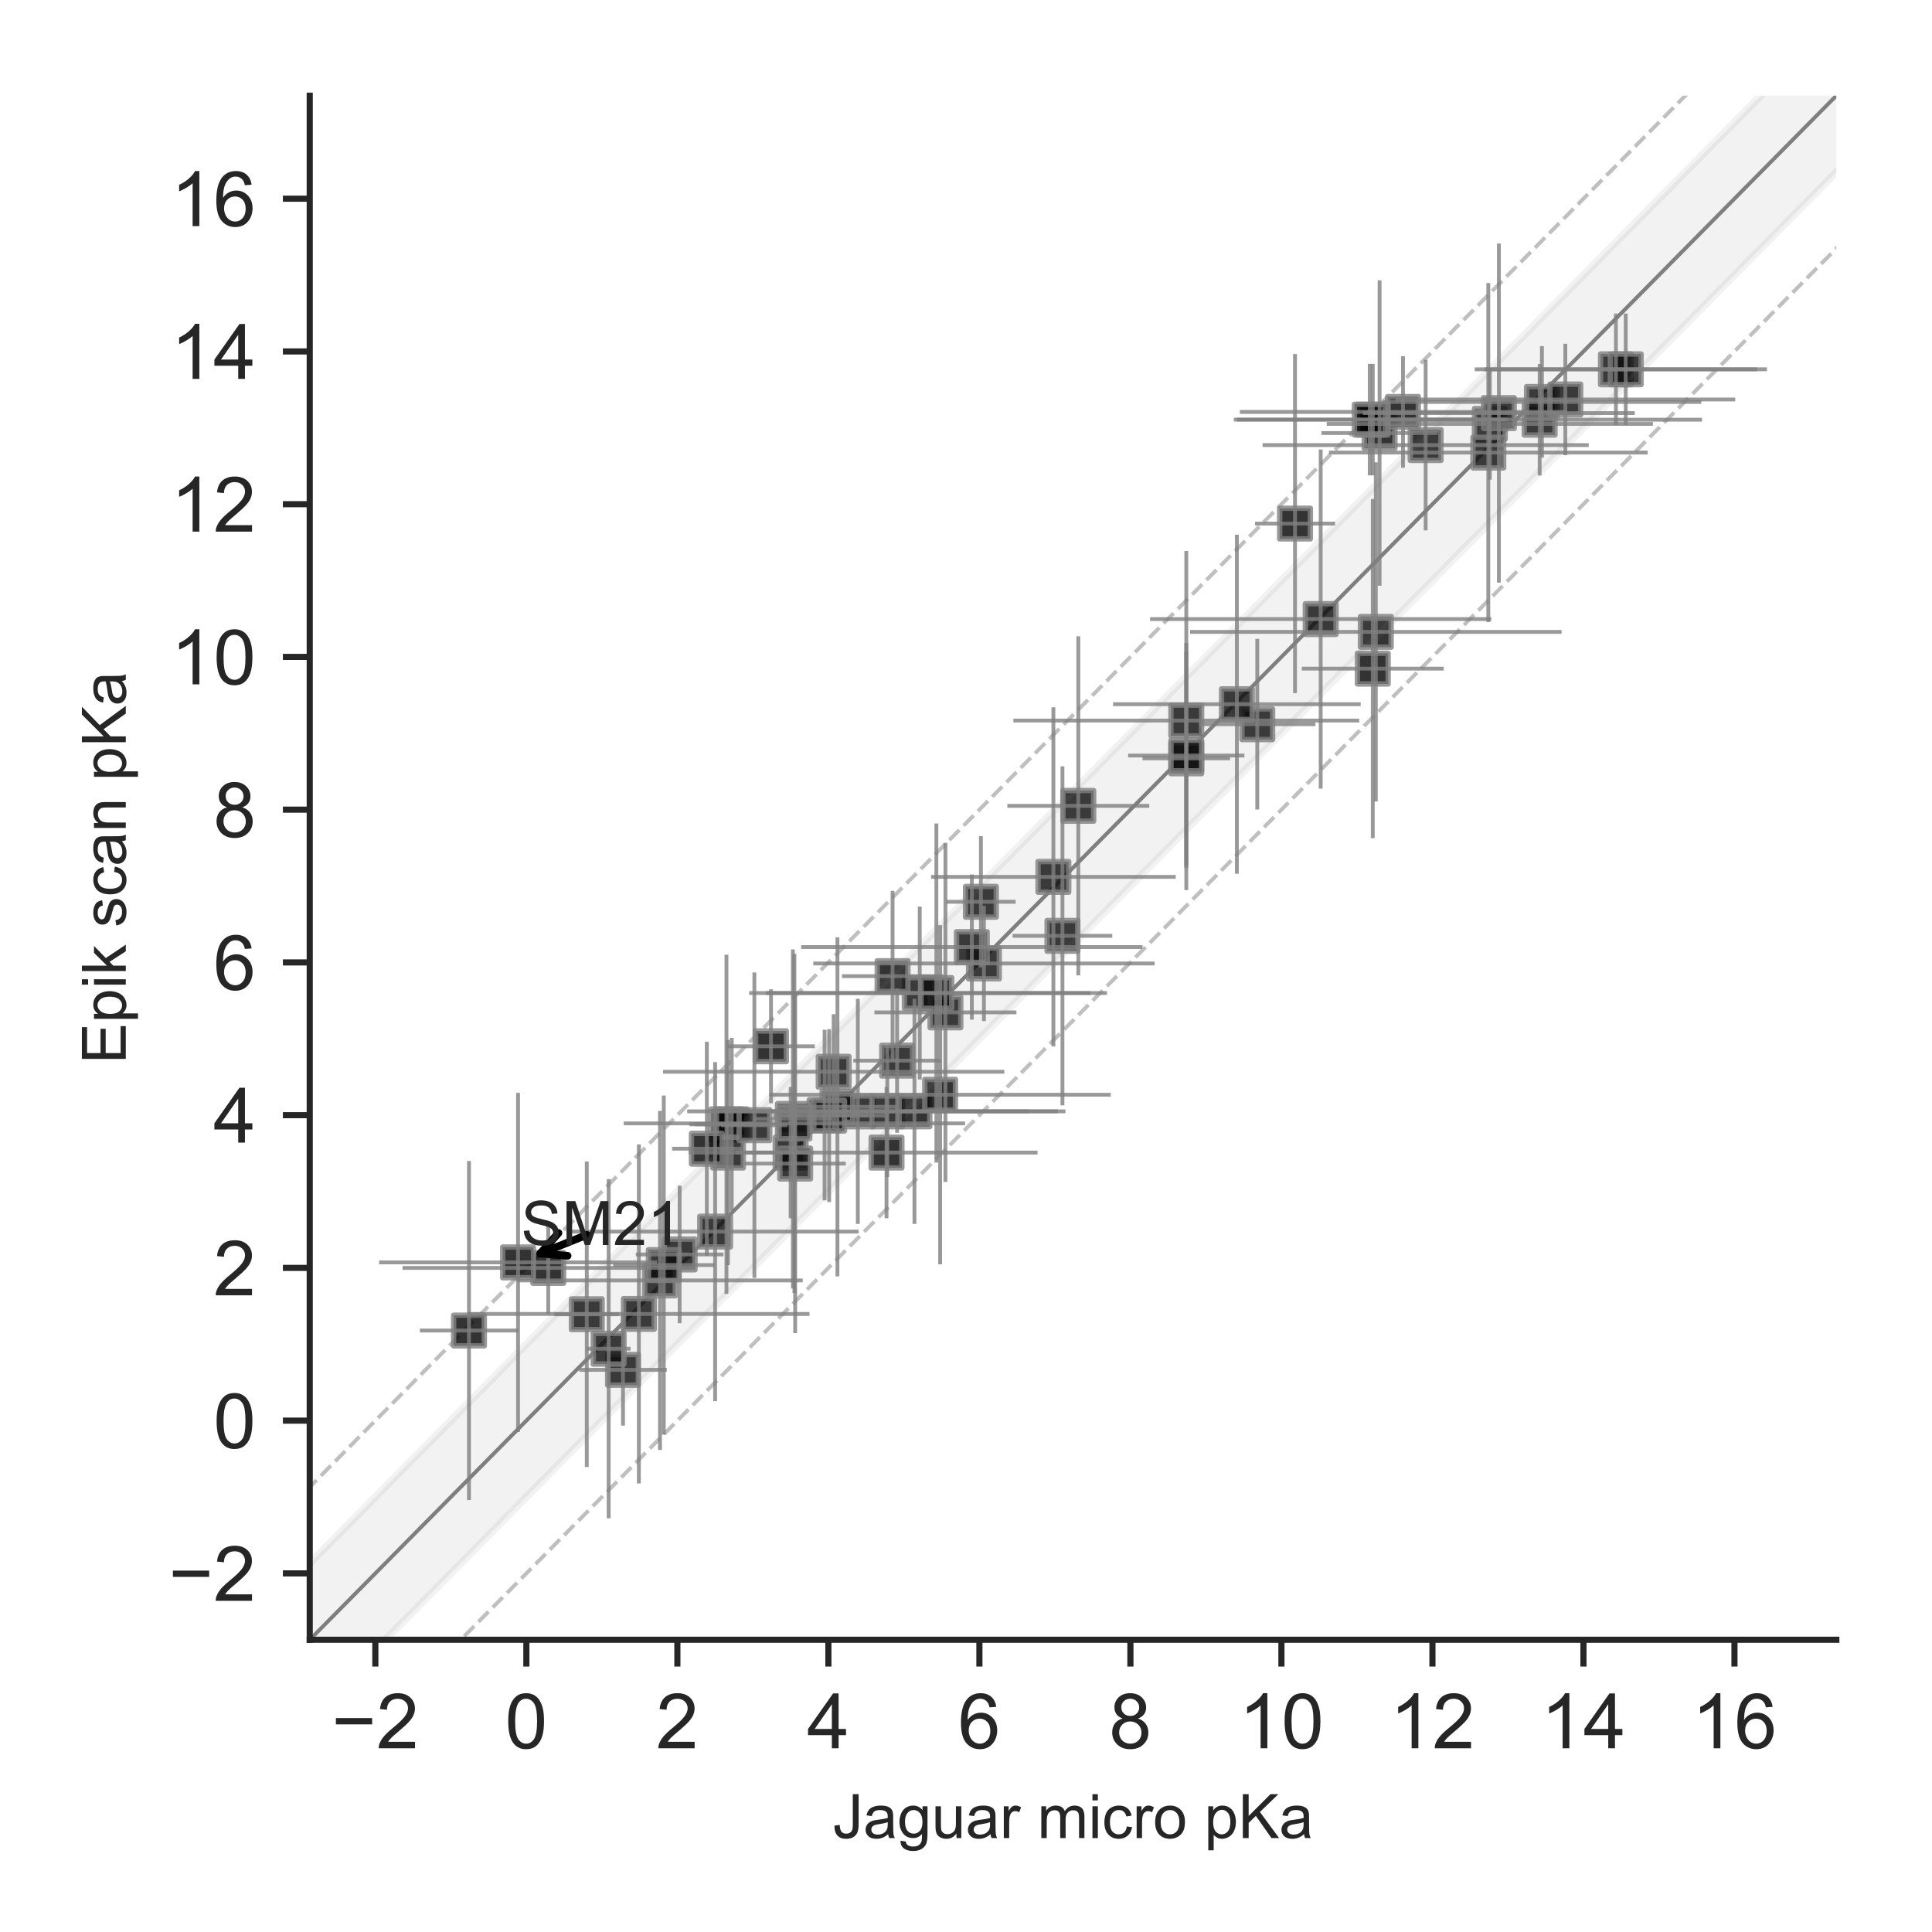 <?xml version="1.0" encoding="utf-8" standalone="no"?>
<!DOCTYPE svg PUBLIC "-//W3C//DTD SVG 1.1//EN"
  "http://www.w3.org/Graphics/SVG/1.1/DTD/svg11.dtd">
<!-- Created with matplotlib (http://matplotlib.org/) -->
<svg height="252pt" version="1.1" viewBox="0 0 252 252" width="252pt" xmlns="http://www.w3.org/2000/svg" xmlns:xlink="http://www.w3.org/1999/xlink">
 <defs>
  <style type="text/css">
*{stroke-linecap:butt;stroke-linejoin:round;}
  </style>
 </defs>
 <g id="figure_1">
  <g id="patch_1">
   <path d="M 0 252 
L 252 252 
L 252 0 
L 0 0 
z
" style="fill:#ffffff;"/>
  </g>
  <g id="axes_1">
   <g id="patch_2">
    <path d="M 40.4 213.88 
L 239.52 213.88 
L 239.52 12.48 
L 40.4 12.48 
z
" style="fill:#ffffff;"/>
   </g>
   <g id="line2d_1">
    <path clip-path="url(#p2917815fde)" d="M 1.723 253 
L 252.847 -1 
" style="fill:none;opacity:0.5;stroke:#000000;stroke-linecap:round;stroke-width:0.5;"/>
   </g>
   <g id="line2d_2">
    <path clip-path="url(#p2917815fde)" d="M -1 235.831 
L 233.15 -1 
" style="fill:none;opacity:0.5;stroke:#808080;stroke-dasharray:1.85,0.8;stroke-dashoffset:0;stroke-width:0.5;"/>
   </g>
   <g id="line2d_3">
    <path clip-path="url(#p2917815fde)" d="M 21.42 253 
L 253 18.768 
" style="fill:none;opacity:0.5;stroke:#808080;stroke-dasharray:1.85,0.8;stroke-dashoffset:0;stroke-width:0.5;"/>
   </g>
   <g id="PathCollection_1">
    <defs>
     <path d="M -2 2 
L 2 2 
L 2 -2 
L -2 -2 
z
" id="m425f576f76" style="stroke:#808080;stroke-opacity:0.8;stroke-width:0.7;"/>
    </defs>
    <g clip-path="url(#p2917815fde)">
     <use style="fill-opacity:0.8;stroke:#808080;stroke-opacity:0.8;stroke-width:0.7;" x="163.991" xlink:href="#m425f576f76" y="94.462"/>
     <use style="fill-opacity:0.8;stroke:#808080;stroke-opacity:0.8;stroke-width:0.7;" x="179.946" xlink:href="#m425f576f76" y="56.48"/>
     <use style="fill-opacity:0.8;stroke:#808080;stroke-opacity:0.8;stroke-width:0.7;" x="111.891" xlink:href="#m425f576f76" y="144.957"/>
     <use style="fill-opacity:0.8;stroke:#808080;stroke-opacity:0.8;stroke-width:0.7;" x="115.634" xlink:href="#m425f576f76" y="150.336"/>
     <use style="fill-opacity:0.8;stroke:#808080;stroke-opacity:0.8;stroke-width:0.7;" x="182.999" xlink:href="#m425f576f76" y="53.73"/>
     <use style="fill-opacity:0.8;stroke:#808080;stroke-opacity:0.8;stroke-width:0.7;" x="137.399" xlink:href="#m425f576f76" y="114.375"/>
     <use style="fill-opacity:0.8;stroke:#808080;stroke-opacity:0.8;stroke-width:0.7;" x="119.967" xlink:href="#m425f576f76" y="129.527"/>
     <use style="fill-opacity:0.8;stroke:#808080;stroke-opacity:0.8;stroke-width:0.7;" x="210.772" xlink:href="#m425f576f76" y="48.172"/>
     <use style="fill-opacity:0.8;stroke:#808080;stroke-opacity:0.8;stroke-width:0.7;" x="94.755" xlink:href="#m425f576f76" y="146.65"/>
     <use style="fill-opacity:0.8;stroke:#808080;stroke-opacity:0.8;stroke-width:0.7;" x="123.316" xlink:href="#m425f576f76" y="132.047"/>
     <use style="fill-opacity:0.8;stroke:#808080;stroke-opacity:0.8;stroke-width:0.7;" x="71.512" xlink:href="#m425f576f76" y="165.378"/>
     <use style="fill-opacity:0.8;stroke:#808080;stroke-opacity:0.8;stroke-width:0.7;" x="107.558" xlink:href="#m425f576f76" y="145.445"/>
     <use style="fill-opacity:0.8;stroke:#808080;stroke-opacity:0.8;stroke-width:0.7;" x="88.649" xlink:href="#m425f576f76" y="163.625"/>
     <use style="fill-opacity:0.8;stroke:#808080;stroke-opacity:0.8;stroke-width:0.7;" x="81.262" xlink:href="#m425f576f76" y="178.676"/>
     <use style="fill-opacity:0.8;stroke:#808080;stroke-opacity:0.8;stroke-width:0.7;" x="179.453" xlink:href="#m425f576f76" y="82.419"/>
     <use style="fill-opacity:0.8;stroke:#808080;stroke-opacity:0.8;stroke-width:0.7;" x="122.134" xlink:href="#m425f576f76" y="129.527"/>
     <use style="fill-opacity:0.8;stroke:#808080;stroke-opacity:0.8;stroke-width:0.7;" x="212.052" xlink:href="#m425f576f76" y="48.172"/>
     <use style="fill-opacity:0.8;stroke:#808080;stroke-opacity:0.8;stroke-width:0.7;" x="95.444" xlink:href="#m425f576f76" y="146.65"/>
     <use style="fill-opacity:0.8;stroke:#808080;stroke-opacity:0.8;stroke-width:0.7;" x="109.232" xlink:href="#m425f576f76" y="144.369"/>
     <use style="fill-opacity:0.8;stroke:#808080;stroke-opacity:0.8;stroke-width:0.7;" x="168.915" xlink:href="#m425f576f76" y="68.294"/>
     <use style="fill-opacity:0.8;stroke:#808080;stroke-opacity:0.8;stroke-width:0.7;" x="61.171" xlink:href="#m425f576f76" y="173.546"/>
     <use style="fill-opacity:0.8;stroke:#808080;stroke-opacity:0.8;stroke-width:0.7;" x="194.325" xlink:href="#m425f576f76" y="55.294"/>
     <use style="fill-opacity:0.8;stroke:#808080;stroke-opacity:0.8;stroke-width:0.7;" x="115.732" xlink:href="#m425f576f76" y="144.957"/>
     <use style="fill-opacity:0.8;stroke:#808080;stroke-opacity:0.8;stroke-width:0.7;" x="94.952" xlink:href="#m425f576f76" y="150.336"/>
     <use style="fill-opacity:0.8;stroke:#808080;stroke-opacity:0.8;stroke-width:0.7;" x="86.088" xlink:href="#m425f576f76" y="167.012"/>
     <use style="fill-opacity:0.8;stroke:#808080;stroke-opacity:0.8;stroke-width:0.7;" x="154.733" xlink:href="#m425f576f76" y="98.915"/>
     <use style="fill-opacity:0.8;stroke:#808080;stroke-opacity:0.8;stroke-width:0.7;" x="195.506" xlink:href="#m425f576f76" y="53.88"/>
     <use style="fill-opacity:0.8;stroke:#808080;stroke-opacity:0.8;stroke-width:0.7;" x="76.535" xlink:href="#m425f576f76" y="171.424"/>
     <use style="fill-opacity:0.8;stroke:#808080;stroke-opacity:0.8;stroke-width:0.7;" x="98.399" xlink:href="#m425f576f76" y="146.76"/>
     <use style="fill-opacity:0.8;stroke:#808080;stroke-opacity:0.8;stroke-width:0.7;" x="179.059" xlink:href="#m425f576f76" y="54.736"/>
     <use style="fill-opacity:0.8;stroke:#808080;stroke-opacity:0.8;stroke-width:0.7;" x="178.665" xlink:href="#m425f576f76" y="54.736"/>
     <use style="fill-opacity:0.8;stroke:#808080;stroke-opacity:0.8;stroke-width:0.7;" x="103.126" xlink:href="#m425f576f76" y="150.336"/>
     <use style="fill-opacity:0.8;stroke:#808080;stroke-opacity:0.8;stroke-width:0.7;" x="185.953" xlink:href="#m425f576f76" y="58.053"/>
     <use style="fill-opacity:0.8;stroke:#808080;stroke-opacity:0.8;stroke-width:0.7;" x="119.278" xlink:href="#m425f576f76" y="144.957"/>
     <use style="fill-opacity:0.8;stroke:#808080;stroke-opacity:0.8;stroke-width:0.7;" x="200.825" xlink:href="#m425f576f76" y="54.746"/>
     <use style="fill-opacity:0.8;stroke:#808080;stroke-opacity:0.8;stroke-width:0.7;" x="103.422" xlink:href="#m425f576f76" y="145.953"/>
     <use style="fill-opacity:0.8;stroke:#808080;stroke-opacity:0.8;stroke-width:0.7;" x="122.626" xlink:href="#m425f576f76" y="142.795"/>
     <use style="fill-opacity:0.8;stroke:#808080;stroke-opacity:0.8;stroke-width:0.7;" x="103.717" xlink:href="#m425f576f76" y="151.771"/>
     <use style="fill-opacity:0.8;stroke:#808080;stroke-opacity:0.8;stroke-width:0.7;" x="138.581" xlink:href="#m425f576f76" y="122.066"/>
     <use style="fill-opacity:0.8;stroke:#808080;stroke-opacity:0.8;stroke-width:0.7;" x="154.733" xlink:href="#m425f576f76" y="98.547"/>
     <use style="fill-opacity:0.8;stroke:#808080;stroke-opacity:0.8;stroke-width:0.7;" x="116.422" xlink:href="#m425f576f76" y="127.325"/>
     <use style="fill-opacity:0.8;stroke:#808080;stroke-opacity:0.8;stroke-width:0.7;" x="117.013" xlink:href="#m425f576f76" y="138.343"/>
     <use style="fill-opacity:0.8;stroke:#808080;stroke-opacity:0.8;stroke-width:0.7;" x="179.059" xlink:href="#m425f576f76" y="87.211"/>
     <use style="fill-opacity:0.8;stroke:#808080;stroke-opacity:0.8;stroke-width:0.7;" x="100.565" xlink:href="#m425f576f76" y="136.47"/>
     <use style="fill-opacity:0.8;stroke:#808080;stroke-opacity:0.8;stroke-width:0.7;" x="172.264" xlink:href="#m425f576f76" y="80.746"/>
     <use style="fill-opacity:0.8;stroke:#808080;stroke-opacity:0.8;stroke-width:0.7;" x="93.277" xlink:href="#m425f576f76" y="160.646"/>
     <use style="fill-opacity:0.8;stroke:#808080;stroke-opacity:0.8;stroke-width:0.7;" x="161.332" xlink:href="#m425f576f76" y="91.853"/>
     <use style="fill-opacity:0.8;stroke:#808080;stroke-opacity:0.8;stroke-width:0.7;" x="83.33" xlink:href="#m425f576f76" y="171.385"/>
     <use style="fill-opacity:0.8;stroke:#808080;stroke-opacity:0.8;stroke-width:0.7;" x="86.58" xlink:href="#m425f576f76" y="165.009"/>
     <use style="fill-opacity:0.8;stroke:#808080;stroke-opacity:0.8;stroke-width:0.7;" x="154.733" xlink:href="#m425f576f76" y="93.984"/>
     <use style="fill-opacity:0.8;stroke:#808080;stroke-opacity:0.8;stroke-width:0.7;" x="140.649" xlink:href="#m425f576f76" y="105.111"/>
     <use style="fill-opacity:0.8;stroke:#808080;stroke-opacity:0.8;stroke-width:0.7;" x="194.128" xlink:href="#m425f576f76" y="59.03"/>
     <use style="fill-opacity:0.8;stroke:#808080;stroke-opacity:0.8;stroke-width:0.7;" x="103.618" xlink:href="#m425f576f76" y="146.531"/>
     <use style="fill-opacity:0.8;stroke:#808080;stroke-opacity:0.8;stroke-width:0.7;" x="67.572" xlink:href="#m425f576f76" y="164.661"/>
     <use style="fill-opacity:0.8;stroke:#808080;stroke-opacity:0.8;stroke-width:0.7;" x="127.945" xlink:href="#m425f576f76" y="117.623"/>
     <use style="fill-opacity:0.8;stroke:#808080;stroke-opacity:0.8;stroke-width:0.7;" x="92.194" xlink:href="#m425f576f76" y="149.828"/>
     <use style="fill-opacity:0.8;stroke:#808080;stroke-opacity:0.8;stroke-width:0.7;" x="128.339" xlink:href="#m425f576f76" y="125.672"/>
     <use style="fill-opacity:0.8;stroke:#808080;stroke-opacity:0.8;stroke-width:0.7;" x="201.12" xlink:href="#m425f576f76" y="52.425"/>
     <use style="fill-opacity:0.8;stroke:#808080;stroke-opacity:0.8;stroke-width:0.7;" x="108.74" xlink:href="#m425f576f76" y="139.797"/>
     <use style="fill-opacity:0.8;stroke:#808080;stroke-opacity:0.8;stroke-width:0.7;" x="108.149" xlink:href="#m425f576f76" y="145.515"/>
     <use style="fill-opacity:0.8;stroke:#808080;stroke-opacity:0.8;stroke-width:0.7;" x="79.391" xlink:href="#m425f576f76" y="175.917"/>
     <use style="fill-opacity:0.8;stroke:#808080;stroke-opacity:0.8;stroke-width:0.7;" x="126.763" xlink:href="#m425f576f76" y="123.53"/>
     <use style="fill-opacity:0.8;stroke:#808080;stroke-opacity:0.8;stroke-width:0.7;" x="204.173" xlink:href="#m425f576f76" y="52.107"/>
    </g>
   </g>
   <g id="matplotlib.axis_1">
    <g id="xtick_1">
     <g id="line2d_4">
      <defs>
       <path d="M 0 0 
L 0 3.5 
" id="m1cc76b3ef7" style="stroke:#262626;stroke-width:0.8;"/>
      </defs>
      <g>
       <use style="fill:#262626;stroke:#262626;stroke-width:0.8;" x="48.958" xlink:href="#m1cc76b3ef7" y="213.88"/>
      </g>
     </g>
     <g id="text_1">
      <!-- −2 -->
      <defs>
       <path d="M 52.828 31.203 
L 5.562 31.203 
L 5.562 39.406 
L 52.828 39.406 
z
" id="ArialMT-2212"/>
       <path d="M 50.344 8.453 
L 50.344 0 
L 3.031 0 
Q 2.938 3.172 4.047 6.109 
Q 5.859 10.938 9.828 15.625 
Q 13.812 20.312 21.344 26.469 
Q 33.016 36.031 37.109 41.625 
Q 41.219 47.219 41.219 52.203 
Q 41.219 57.422 37.469 61 
Q 33.734 64.594 27.734 64.594 
Q 21.391 64.594 17.578 60.781 
Q 13.766 56.984 13.719 50.25 
L 4.688 51.172 
Q 5.609 61.281 11.656 66.578 
Q 17.719 71.875 27.938 71.875 
Q 38.234 71.875 44.234 66.156 
Q 50.25 60.453 50.25 52 
Q 50.25 47.703 48.484 43.547 
Q 46.734 39.406 42.656 34.812 
Q 38.578 30.219 29.109 22.219 
Q 21.188 15.578 18.938 13.203 
Q 16.703 10.844 15.234 8.453 
z
" id="ArialMT-32"/>
      </defs>
      <g style="fill:#262626;" transform="translate(43.258 228.038)scale(0.1 -0.1)">
       <use xlink:href="#ArialMT-2212"/>
       <use x="58.398" xlink:href="#ArialMT-32"/>
      </g>
     </g>
    </g>
    <g id="xtick_2">
     <g id="line2d_5">
      <g>
       <use style="fill:#262626;stroke:#262626;stroke-width:0.8;" x="68.656" xlink:href="#m1cc76b3ef7" y="213.88"/>
      </g>
     </g>
     <g id="text_2">
      <!-- 0 -->
      <defs>
       <path d="M 4.156 35.297 
Q 4.156 48 6.766 55.734 
Q 9.375 63.484 14.516 67.672 
Q 19.672 71.875 27.484 71.875 
Q 33.25 71.875 37.594 69.547 
Q 41.938 67.234 44.766 62.859 
Q 47.609 58.5 49.219 52.219 
Q 50.828 45.953 50.828 35.297 
Q 50.828 22.703 48.234 14.969 
Q 45.656 7.234 40.5 3 
Q 35.359 -1.219 27.484 -1.219 
Q 17.141 -1.219 11.234 6.203 
Q 4.156 15.141 4.156 35.297 
z
M 13.188 35.297 
Q 13.188 17.672 17.312 11.828 
Q 21.438 6 27.484 6 
Q 33.547 6 37.672 11.859 
Q 41.797 17.719 41.797 35.297 
Q 41.797 52.984 37.672 58.781 
Q 33.547 64.594 27.391 64.594 
Q 21.344 64.594 17.719 59.469 
Q 13.188 52.938 13.188 35.297 
z
" id="ArialMT-30"/>
      </defs>
      <g style="fill:#262626;" transform="translate(65.875 228.038)scale(0.1 -0.1)">
       <use xlink:href="#ArialMT-30"/>
      </g>
     </g>
    </g>
    <g id="xtick_3">
     <g id="line2d_6">
      <g>
       <use style="fill:#262626;stroke:#262626;stroke-width:0.8;" x="88.353" xlink:href="#m1cc76b3ef7" y="213.88"/>
      </g>
     </g>
     <g id="text_3">
      <!-- 2 -->
      <g style="fill:#262626;" transform="translate(85.573 228.038)scale(0.1 -0.1)">
       <use xlink:href="#ArialMT-32"/>
      </g>
     </g>
    </g>
    <g id="xtick_4">
     <g id="line2d_7">
      <g>
       <use style="fill:#262626;stroke:#262626;stroke-width:0.8;" x="108.05" xlink:href="#m1cc76b3ef7" y="213.88"/>
      </g>
     </g>
     <g id="text_4">
      <!-- 4 -->
      <defs>
       <path d="M 32.328 0 
L 32.328 17.141 
L 1.266 17.141 
L 1.266 25.203 
L 33.938 71.578 
L 41.109 71.578 
L 41.109 25.203 
L 50.781 25.203 
L 50.781 17.141 
L 41.109 17.141 
L 41.109 0 
z
M 32.328 25.203 
L 32.328 57.469 
L 9.906 25.203 
z
" id="ArialMT-34"/>
      </defs>
      <g style="fill:#262626;" transform="translate(105.27 228.038)scale(0.1 -0.1)">
       <use xlink:href="#ArialMT-34"/>
      </g>
     </g>
    </g>
    <g id="xtick_5">
     <g id="line2d_8">
      <g>
       <use style="fill:#262626;stroke:#262626;stroke-width:0.8;" x="127.748" xlink:href="#m1cc76b3ef7" y="213.88"/>
      </g>
     </g>
     <g id="text_5">
      <!-- 6 -->
      <defs>
       <path d="M 49.75 54.047 
L 41.016 53.375 
Q 39.844 58.547 37.703 60.891 
Q 34.125 64.656 28.906 64.656 
Q 24.703 64.656 21.531 62.312 
Q 17.391 59.281 14.984 53.469 
Q 12.594 47.656 12.5 36.922 
Q 15.672 41.75 20.266 44.094 
Q 24.859 46.438 29.891 46.438 
Q 38.672 46.438 44.844 39.969 
Q 51.031 33.5 51.031 23.25 
Q 51.031 16.5 48.125 10.719 
Q 45.219 4.938 40.141 1.859 
Q 35.062 -1.219 28.609 -1.219 
Q 17.625 -1.219 10.688 6.859 
Q 3.766 14.938 3.766 33.5 
Q 3.766 54.25 11.422 63.672 
Q 18.109 71.875 29.438 71.875 
Q 37.891 71.875 43.281 67.141 
Q 48.688 62.406 49.75 54.047 
z
M 13.875 23.188 
Q 13.875 18.656 15.797 14.5 
Q 17.719 10.359 21.188 8.172 
Q 24.656 6 28.469 6 
Q 34.031 6 38.031 10.484 
Q 42.047 14.984 42.047 22.703 
Q 42.047 30.125 38.078 34.391 
Q 34.125 38.672 28.125 38.672 
Q 22.172 38.672 18.016 34.391 
Q 13.875 30.125 13.875 23.188 
z
" id="ArialMT-36"/>
      </defs>
      <g style="fill:#262626;" transform="translate(124.967 228.038)scale(0.1 -0.1)">
       <use xlink:href="#ArialMT-36"/>
      </g>
     </g>
    </g>
    <g id="xtick_6">
     <g id="line2d_9">
      <g>
       <use style="fill:#262626;stroke:#262626;stroke-width:0.8;" x="147.445" xlink:href="#m1cc76b3ef7" y="213.88"/>
      </g>
     </g>
     <g id="text_6">
      <!-- 8 -->
      <defs>
       <path d="M 17.672 38.812 
Q 12.203 40.828 9.562 44.531 
Q 6.938 48.25 6.938 53.422 
Q 6.938 61.234 12.547 66.547 
Q 18.172 71.875 27.484 71.875 
Q 36.859 71.875 42.578 66.422 
Q 48.297 60.984 48.297 53.172 
Q 48.297 48.188 45.672 44.5 
Q 43.062 40.828 37.75 38.812 
Q 44.344 36.672 47.781 31.875 
Q 51.219 27.094 51.219 20.453 
Q 51.219 11.281 44.719 5.031 
Q 38.234 -1.219 27.641 -1.219 
Q 17.047 -1.219 10.547 5.047 
Q 4.047 11.328 4.047 20.703 
Q 4.047 27.688 7.594 32.391 
Q 11.141 37.109 17.672 38.812 
z
M 15.922 53.719 
Q 15.922 48.641 19.188 45.406 
Q 22.469 42.188 27.688 42.188 
Q 32.766 42.188 36.016 45.375 
Q 39.266 48.578 39.266 53.219 
Q 39.266 58.062 35.906 61.359 
Q 32.562 64.656 27.594 64.656 
Q 22.562 64.656 19.234 61.422 
Q 15.922 58.203 15.922 53.719 
z
M 13.094 20.656 
Q 13.094 16.891 14.875 13.375 
Q 16.656 9.859 20.172 7.922 
Q 23.688 6 27.734 6 
Q 34.031 6 38.125 10.047 
Q 42.234 14.109 42.234 20.359 
Q 42.234 26.703 38.016 30.859 
Q 33.797 35.016 27.438 35.016 
Q 21.234 35.016 17.156 30.906 
Q 13.094 26.812 13.094 20.656 
z
" id="ArialMT-38"/>
      </defs>
      <g style="fill:#262626;" transform="translate(144.665 228.038)scale(0.1 -0.1)">
       <use xlink:href="#ArialMT-38"/>
      </g>
     </g>
    </g>
    <g id="xtick_7">
     <g id="line2d_10">
      <g>
       <use style="fill:#262626;stroke:#262626;stroke-width:0.8;" x="167.142" xlink:href="#m1cc76b3ef7" y="213.88"/>
      </g>
     </g>
     <g id="text_7">
      <!-- 10 -->
      <defs>
       <path d="M 37.25 0 
L 28.469 0 
L 28.469 56 
Q 25.297 52.984 20.141 49.953 
Q 14.984 46.922 10.891 45.406 
L 10.891 53.906 
Q 18.266 57.375 23.781 62.297 
Q 29.297 67.234 31.594 71.875 
L 37.25 71.875 
z
" id="ArialMT-31"/>
      </defs>
      <g style="fill:#262626;" transform="translate(161.581 228.038)scale(0.1 -0.1)">
       <use xlink:href="#ArialMT-31"/>
       <use x="55.615" xlink:href="#ArialMT-30"/>
      </g>
     </g>
    </g>
    <g id="xtick_8">
     <g id="line2d_11">
      <g>
       <use style="fill:#262626;stroke:#262626;stroke-width:0.8;" x="186.84" xlink:href="#m1cc76b3ef7" y="213.88"/>
      </g>
     </g>
     <g id="text_8">
      <!-- 12 -->
      <g style="fill:#262626;" transform="translate(181.279 228.038)scale(0.1 -0.1)">
       <use xlink:href="#ArialMT-31"/>
       <use x="55.615" xlink:href="#ArialMT-32"/>
      </g>
     </g>
    </g>
    <g id="xtick_9">
     <g id="line2d_12">
      <g>
       <use style="fill:#262626;stroke:#262626;stroke-width:0.8;" x="206.537" xlink:href="#m1cc76b3ef7" y="213.88"/>
      </g>
     </g>
     <g id="text_9">
      <!-- 14 -->
      <g style="fill:#262626;" transform="translate(200.976 228.038)scale(0.1 -0.1)">
       <use xlink:href="#ArialMT-31"/>
       <use x="55.615" xlink:href="#ArialMT-34"/>
      </g>
     </g>
    </g>
    <g id="xtick_10">
     <g id="line2d_13">
      <g>
       <use style="fill:#262626;stroke:#262626;stroke-width:0.8;" x="226.234" xlink:href="#m1cc76b3ef7" y="213.88"/>
      </g>
     </g>
     <g id="text_10">
      <!-- 16 -->
      <g style="fill:#262626;" transform="translate(220.673 228.038)scale(0.1 -0.1)">
       <use xlink:href="#ArialMT-31"/>
       <use x="55.615" xlink:href="#ArialMT-36"/>
      </g>
     </g>
    </g>
    <g id="text_11">
     <!-- Jaguar micro pKa -->
     <defs>
      <path d="M 2.875 20.312 
L 11.422 21.484 
Q 11.766 13.281 14.5 10.25 
Q 17.234 7.234 22.078 7.234 
Q 25.641 7.234 28.219 8.859 
Q 30.812 10.5 31.781 13.297 
Q 32.766 16.109 32.766 22.266 
L 32.766 71.578 
L 42.234 71.578 
L 42.234 22.797 
Q 42.234 13.812 40.062 8.875 
Q 37.891 3.953 33.172 1.359 
Q 28.469 -1.219 22.125 -1.219 
Q 12.703 -1.219 7.688 4.203 
Q 2.688 9.625 2.875 20.312 
z
" id="ArialMT-4a"/>
      <path d="M 40.438 6.391 
Q 35.547 2.25 31.031 0.531 
Q 26.516 -1.172 21.344 -1.172 
Q 12.797 -1.172 8.203 3 
Q 3.609 7.172 3.609 13.672 
Q 3.609 17.484 5.344 20.625 
Q 7.078 23.781 9.891 25.688 
Q 12.703 27.594 16.219 28.562 
Q 18.797 29.25 24.031 29.891 
Q 34.672 31.156 39.703 32.906 
Q 39.75 34.719 39.75 35.203 
Q 39.75 40.578 37.25 42.781 
Q 33.891 45.75 27.25 45.75 
Q 21.047 45.75 18.094 43.578 
Q 15.141 41.406 13.719 35.891 
L 5.125 37.062 
Q 6.297 42.578 8.984 45.969 
Q 11.672 49.359 16.75 51.188 
Q 21.828 53.031 28.516 53.031 
Q 35.156 53.031 39.297 51.469 
Q 43.453 49.906 45.406 47.531 
Q 47.359 45.172 48.141 41.547 
Q 48.578 39.312 48.578 33.453 
L 48.578 21.734 
Q 48.578 9.469 49.141 6.219 
Q 49.703 2.984 51.375 0 
L 42.188 0 
Q 40.828 2.734 40.438 6.391 
z
M 39.703 26.031 
Q 34.906 24.078 25.344 22.703 
Q 19.922 21.922 17.672 20.938 
Q 15.438 19.969 14.203 18.094 
Q 12.984 16.219 12.984 13.922 
Q 12.984 10.406 15.641 8.062 
Q 18.312 5.719 23.438 5.719 
Q 28.516 5.719 32.469 7.938 
Q 36.422 10.156 38.281 14.016 
Q 39.703 17 39.703 22.797 
z
" id="ArialMT-61"/>
      <path d="M 4.984 -4.297 
L 13.531 -5.562 
Q 14.062 -9.516 16.5 -11.328 
Q 19.781 -13.766 25.438 -13.766 
Q 31.547 -13.766 34.859 -11.328 
Q 38.188 -8.891 39.359 -4.5 
Q 40.047 -1.812 39.984 6.781 
Q 34.234 0 25.641 0 
Q 14.938 0 9.078 7.719 
Q 3.219 15.438 3.219 26.219 
Q 3.219 33.641 5.906 39.906 
Q 8.594 46.188 13.688 49.609 
Q 18.797 53.031 25.688 53.031 
Q 34.859 53.031 40.828 45.609 
L 40.828 51.859 
L 48.922 51.859 
L 48.922 7.031 
Q 48.922 -5.078 46.453 -10.125 
Q 44 -15.188 38.641 -18.109 
Q 33.297 -21.047 25.484 -21.047 
Q 16.219 -21.047 10.5 -16.875 
Q 4.781 -12.703 4.984 -4.297 
z
M 12.25 26.859 
Q 12.25 16.656 16.297 11.969 
Q 20.359 7.281 26.469 7.281 
Q 32.516 7.281 36.609 11.938 
Q 40.719 16.609 40.719 26.562 
Q 40.719 36.078 36.5 40.906 
Q 32.281 45.75 26.312 45.75 
Q 20.453 45.75 16.344 40.984 
Q 12.25 36.234 12.25 26.859 
z
" id="ArialMT-67"/>
      <path d="M 40.578 0 
L 40.578 7.625 
Q 34.516 -1.172 24.125 -1.172 
Q 19.531 -1.172 15.547 0.578 
Q 11.578 2.344 9.641 5 
Q 7.719 7.672 6.938 11.531 
Q 6.391 14.109 6.391 19.734 
L 6.391 51.859 
L 15.188 51.859 
L 15.188 23.094 
Q 15.188 16.219 15.719 13.812 
Q 16.547 10.359 19.234 8.375 
Q 21.922 6.391 25.875 6.391 
Q 29.828 6.391 33.297 8.422 
Q 36.766 10.453 38.203 13.938 
Q 39.656 17.438 39.656 24.078 
L 39.656 51.859 
L 48.438 51.859 
L 48.438 0 
z
" id="ArialMT-75"/>
      <path d="M 6.5 0 
L 6.5 51.859 
L 14.406 51.859 
L 14.406 44 
Q 17.438 49.516 20 51.266 
Q 22.562 53.031 25.641 53.031 
Q 30.078 53.031 34.672 50.203 
L 31.641 42.047 
Q 28.422 43.953 25.203 43.953 
Q 22.312 43.953 20.016 42.219 
Q 17.719 40.484 16.75 37.406 
Q 15.281 32.719 15.281 27.156 
L 15.281 0 
z
" id="ArialMT-72"/>
      <path id="ArialMT-20"/>
      <path d="M 6.594 0 
L 6.594 51.859 
L 14.453 51.859 
L 14.453 44.578 
Q 16.891 48.391 20.938 50.703 
Q 25 53.031 30.172 53.031 
Q 35.938 53.031 39.625 50.641 
Q 43.312 48.25 44.828 43.953 
Q 50.984 53.031 60.844 53.031 
Q 68.562 53.031 72.703 48.75 
Q 76.859 44.484 76.859 35.594 
L 76.859 0 
L 68.109 0 
L 68.109 32.672 
Q 68.109 37.938 67.25 40.25 
Q 66.406 42.578 64.156 43.984 
Q 61.922 45.406 58.891 45.406 
Q 53.422 45.406 49.797 41.766 
Q 46.188 38.141 46.188 30.125 
L 46.188 0 
L 37.406 0 
L 37.406 33.688 
Q 37.406 39.547 35.25 42.469 
Q 33.109 45.406 28.219 45.406 
Q 24.516 45.406 21.359 43.453 
Q 18.219 41.5 16.797 37.734 
Q 15.375 33.984 15.375 26.906 
L 15.375 0 
z
" id="ArialMT-6d"/>
      <path d="M 6.641 61.469 
L 6.641 71.578 
L 15.438 71.578 
L 15.438 61.469 
z
M 6.641 0 
L 6.641 51.859 
L 15.438 51.859 
L 15.438 0 
z
" id="ArialMT-69"/>
      <path d="M 40.438 19 
L 49.078 17.875 
Q 47.656 8.938 41.812 3.875 
Q 35.984 -1.172 27.484 -1.172 
Q 16.844 -1.172 10.375 5.781 
Q 3.906 12.75 3.906 25.734 
Q 3.906 34.125 6.688 40.422 
Q 9.469 46.734 15.156 49.875 
Q 20.844 53.031 27.547 53.031 
Q 35.984 53.031 41.359 48.75 
Q 46.734 44.484 48.25 36.625 
L 39.703 35.297 
Q 38.484 40.531 35.375 43.156 
Q 32.281 45.797 27.875 45.797 
Q 21.234 45.797 17.078 41.031 
Q 12.938 36.281 12.938 25.984 
Q 12.938 15.531 16.938 10.797 
Q 20.953 6.062 27.391 6.062 
Q 32.562 6.062 36.031 9.234 
Q 39.5 12.406 40.438 19 
z
" id="ArialMT-63"/>
      <path d="M 3.328 25.922 
Q 3.328 40.328 11.328 47.266 
Q 18.016 53.031 27.641 53.031 
Q 38.328 53.031 45.109 46.016 
Q 51.906 39.016 51.906 26.656 
Q 51.906 16.656 48.906 10.906 
Q 45.906 5.172 40.156 2 
Q 34.422 -1.172 27.641 -1.172 
Q 16.75 -1.172 10.031 5.812 
Q 3.328 12.797 3.328 25.922 
z
M 12.359 25.922 
Q 12.359 15.969 16.703 11.016 
Q 21.047 6.062 27.641 6.062 
Q 34.188 6.062 38.531 11.031 
Q 42.875 16.016 42.875 26.219 
Q 42.875 35.844 38.5 40.797 
Q 34.125 45.75 27.641 45.75 
Q 21.047 45.75 16.703 40.812 
Q 12.359 35.891 12.359 25.922 
z
" id="ArialMT-6f"/>
      <path d="M 6.594 -19.875 
L 6.594 51.859 
L 14.594 51.859 
L 14.594 45.125 
Q 17.438 49.078 21 51.047 
Q 24.562 53.031 29.641 53.031 
Q 36.281 53.031 41.359 49.609 
Q 46.438 46.188 49.016 39.953 
Q 51.609 33.734 51.609 26.312 
Q 51.609 18.359 48.75 11.984 
Q 45.906 5.609 40.453 2.219 
Q 35.016 -1.172 29 -1.172 
Q 24.609 -1.172 21.109 0.688 
Q 17.625 2.547 15.375 5.375 
L 15.375 -19.875 
z
M 14.547 25.641 
Q 14.547 15.625 18.594 10.844 
Q 22.656 6.062 28.422 6.062 
Q 34.281 6.062 38.453 11.016 
Q 42.625 15.969 42.625 26.375 
Q 42.625 36.281 38.547 41.203 
Q 34.469 46.141 28.812 46.141 
Q 23.188 46.141 18.859 40.891 
Q 14.547 35.641 14.547 25.641 
z
" id="ArialMT-70"/>
      <path d="M 7.328 0 
L 7.328 71.578 
L 16.797 71.578 
L 16.797 36.078 
L 52.344 71.578 
L 65.188 71.578 
L 35.156 42.578 
L 66.5 0 
L 54 0 
L 28.516 36.234 
L 16.797 24.812 
L 16.797 0 
z
" id="ArialMT-4b"/>
     </defs>
     <g style="fill:#262626;" transform="translate(108.614 239.752)scale(0.08 -0.08)">
      <use xlink:href="#ArialMT-4a"/>
      <use x="50" xlink:href="#ArialMT-61"/>
      <use x="105.615" xlink:href="#ArialMT-67"/>
      <use x="161.23" xlink:href="#ArialMT-75"/>
      <use x="216.846" xlink:href="#ArialMT-61"/>
      <use x="272.461" xlink:href="#ArialMT-72"/>
      <use x="305.762" xlink:href="#ArialMT-20"/>
      <use x="333.545" xlink:href="#ArialMT-6d"/>
      <use x="416.846" xlink:href="#ArialMT-69"/>
      <use x="439.062" xlink:href="#ArialMT-63"/>
      <use x="489.062" xlink:href="#ArialMT-72"/>
      <use x="522.363" xlink:href="#ArialMT-6f"/>
      <use x="577.979" xlink:href="#ArialMT-20"/>
      <use x="605.762" xlink:href="#ArialMT-70"/>
      <use x="661.377" xlink:href="#ArialMT-4b"/>
      <use x="728.076" xlink:href="#ArialMT-61"/>
     </g>
    </g>
   </g>
   <g id="matplotlib.axis_2">
    <g id="ytick_1">
     <g id="line2d_14">
      <defs>
       <path d="M 0 0 
L -3.5 0 
" id="meb5c01f9d2" style="stroke:#262626;stroke-width:0.8;"/>
      </defs>
      <g>
       <use style="fill:#262626;stroke:#262626;stroke-width:0.8;" x="40.4" xlink:href="#meb5c01f9d2" y="205.224"/>
      </g>
     </g>
     <g id="text_12">
      <!-- −2 -->
      <g style="fill:#262626;" transform="translate(21.998 208.802)scale(0.1 -0.1)">
       <use xlink:href="#ArialMT-2212"/>
       <use x="58.398" xlink:href="#ArialMT-32"/>
      </g>
     </g>
    </g>
    <g id="ytick_2">
     <g id="line2d_15">
      <g>
       <use style="fill:#262626;stroke:#262626;stroke-width:0.8;" x="40.4" xlink:href="#meb5c01f9d2" y="185.301"/>
      </g>
     </g>
     <g id="text_13">
      <!-- 0 -->
      <g style="fill:#262626;" transform="translate(27.839 188.88)scale(0.1 -0.1)">
       <use xlink:href="#ArialMT-30"/>
      </g>
     </g>
    </g>
    <g id="ytick_3">
     <g id="line2d_16">
      <g>
       <use style="fill:#262626;stroke:#262626;stroke-width:0.8;" x="40.4" xlink:href="#meb5c01f9d2" y="165.378"/>
      </g>
     </g>
     <g id="text_14">
      <!-- 2 -->
      <g style="fill:#262626;" transform="translate(27.839 168.957)scale(0.1 -0.1)">
       <use xlink:href="#ArialMT-32"/>
      </g>
     </g>
    </g>
    <g id="ytick_4">
     <g id="line2d_17">
      <g>
       <use style="fill:#262626;stroke:#262626;stroke-width:0.8;" x="40.4" xlink:href="#meb5c01f9d2" y="145.455"/>
      </g>
     </g>
     <g id="text_15">
      <!-- 4 -->
      <g style="fill:#262626;" transform="translate(27.839 149.034)scale(0.1 -0.1)">
       <use xlink:href="#ArialMT-34"/>
      </g>
     </g>
    </g>
    <g id="ytick_5">
     <g id="line2d_18">
      <g>
       <use style="fill:#262626;stroke:#262626;stroke-width:0.8;" x="40.4" xlink:href="#meb5c01f9d2" y="125.532"/>
      </g>
     </g>
     <g id="text_16">
      <!-- 6 -->
      <g style="fill:#262626;" transform="translate(27.839 129.111)scale(0.1 -0.1)">
       <use xlink:href="#ArialMT-36"/>
      </g>
     </g>
    </g>
    <g id="ytick_6">
     <g id="line2d_19">
      <g>
       <use style="fill:#262626;stroke:#262626;stroke-width:0.8;" x="40.4" xlink:href="#meb5c01f9d2" y="105.609"/>
      </g>
     </g>
     <g id="text_17">
      <!-- 8 -->
      <g style="fill:#262626;" transform="translate(27.839 109.188)scale(0.1 -0.1)">
       <use xlink:href="#ArialMT-38"/>
      </g>
     </g>
    </g>
    <g id="ytick_7">
     <g id="line2d_20">
      <g>
       <use style="fill:#262626;stroke:#262626;stroke-width:0.8;" x="40.4" xlink:href="#meb5c01f9d2" y="85.686"/>
      </g>
     </g>
     <g id="text_18">
      <!-- 10 -->
      <g style="fill:#262626;" transform="translate(22.278 89.265)scale(0.1 -0.1)">
       <use xlink:href="#ArialMT-31"/>
       <use x="55.615" xlink:href="#ArialMT-30"/>
      </g>
     </g>
    </g>
    <g id="ytick_8">
     <g id="line2d_21">
      <g>
       <use style="fill:#262626;stroke:#262626;stroke-width:0.8;" x="40.4" xlink:href="#meb5c01f9d2" y="65.764"/>
      </g>
     </g>
     <g id="text_19">
      <!-- 12 -->
      <g style="fill:#262626;" transform="translate(22.278 69.343)scale(0.1 -0.1)">
       <use xlink:href="#ArialMT-31"/>
       <use x="55.615" xlink:href="#ArialMT-32"/>
      </g>
     </g>
    </g>
    <g id="ytick_9">
     <g id="line2d_22">
      <g>
       <use style="fill:#262626;stroke:#262626;stroke-width:0.8;" x="40.4" xlink:href="#meb5c01f9d2" y="45.841"/>
      </g>
     </g>
     <g id="text_20">
      <!-- 14 -->
      <g style="fill:#262626;" transform="translate(22.278 49.42)scale(0.1 -0.1)">
       <use xlink:href="#ArialMT-31"/>
       <use x="55.615" xlink:href="#ArialMT-34"/>
      </g>
     </g>
    </g>
    <g id="ytick_10">
     <g id="line2d_23">
      <g>
       <use style="fill:#262626;stroke:#262626;stroke-width:0.8;" x="40.4" xlink:href="#meb5c01f9d2" y="25.918"/>
      </g>
     </g>
     <g id="text_21">
      <!-- 16 -->
      <g style="fill:#262626;" transform="translate(22.278 29.497)scale(0.1 -0.1)">
       <use xlink:href="#ArialMT-31"/>
       <use x="55.615" xlink:href="#ArialMT-36"/>
      </g>
     </g>
    </g>
    <g id="text_22">
     <!-- Epik scan pKa -->
     <defs>
      <path d="M 7.906 0 
L 7.906 71.578 
L 59.672 71.578 
L 59.672 63.141 
L 17.391 63.141 
L 17.391 41.219 
L 56.984 41.219 
L 56.984 32.812 
L 17.391 32.812 
L 17.391 8.453 
L 61.328 8.453 
L 61.328 0 
z
" id="ArialMT-45"/>
      <path d="M 6.641 0 
L 6.641 71.578 
L 15.438 71.578 
L 15.438 30.766 
L 36.234 51.859 
L 47.609 51.859 
L 27.781 32.625 
L 49.609 0 
L 38.766 0 
L 21.625 26.516 
L 15.438 20.562 
L 15.438 0 
z
" id="ArialMT-6b"/>
      <path d="M 3.078 15.484 
L 11.766 16.844 
Q 12.5 11.625 15.844 8.844 
Q 19.188 6.062 25.203 6.062 
Q 31.25 6.062 34.172 8.516 
Q 37.109 10.984 37.109 14.312 
Q 37.109 17.281 34.516 19 
Q 32.719 20.172 25.531 21.969 
Q 15.875 24.422 12.141 26.203 
Q 8.406 27.984 6.469 31.125 
Q 4.547 34.281 4.547 38.094 
Q 4.547 41.547 6.125 44.5 
Q 7.719 47.469 10.453 49.422 
Q 12.5 50.922 16.031 51.969 
Q 19.578 53.031 23.641 53.031 
Q 29.734 53.031 34.344 51.266 
Q 38.969 49.516 41.156 46.5 
Q 43.359 43.5 44.188 38.484 
L 35.594 37.312 
Q 35.016 41.312 32.203 43.547 
Q 29.391 45.797 24.266 45.797 
Q 18.219 45.797 15.625 43.797 
Q 13.031 41.797 13.031 39.109 
Q 13.031 37.406 14.109 36.031 
Q 15.188 34.625 17.484 33.688 
Q 18.797 33.203 25.25 31.453 
Q 34.578 28.953 38.25 27.359 
Q 41.938 25.781 44.031 22.75 
Q 46.141 19.734 46.141 15.234 
Q 46.141 10.844 43.578 6.953 
Q 41.016 3.078 36.172 0.953 
Q 31.344 -1.172 25.25 -1.172 
Q 15.141 -1.172 9.844 3.031 
Q 4.547 7.234 3.078 15.484 
z
" id="ArialMT-73"/>
      <path d="M 6.594 0 
L 6.594 51.859 
L 14.5 51.859 
L 14.5 44.484 
Q 20.219 53.031 31 53.031 
Q 35.688 53.031 39.625 51.344 
Q 43.562 49.656 45.516 46.922 
Q 47.469 44.188 48.25 40.438 
Q 48.734 37.984 48.734 31.891 
L 48.734 0 
L 39.938 0 
L 39.938 31.547 
Q 39.938 36.922 38.906 39.578 
Q 37.891 42.234 35.281 43.812 
Q 32.672 45.406 29.156 45.406 
Q 23.531 45.406 19.453 41.844 
Q 15.375 38.281 15.375 28.328 
L 15.375 0 
z
" id="ArialMT-6e"/>
     </defs>
     <g style="fill:#262626;" transform="translate(16.408 138.749)rotate(-90)scale(0.08 -0.08)">
      <use xlink:href="#ArialMT-45"/>
      <use x="66.699" xlink:href="#ArialMT-70"/>
      <use x="122.314" xlink:href="#ArialMT-69"/>
      <use x="144.531" xlink:href="#ArialMT-6b"/>
      <use x="194.531" xlink:href="#ArialMT-20"/>
      <use x="222.314" xlink:href="#ArialMT-73"/>
      <use x="272.314" xlink:href="#ArialMT-63"/>
      <use x="322.314" xlink:href="#ArialMT-61"/>
      <use x="377.93" xlink:href="#ArialMT-6e"/>
      <use x="433.545" xlink:href="#ArialMT-20"/>
      <use x="461.328" xlink:href="#ArialMT-70"/>
      <use x="516.943" xlink:href="#ArialMT-4b"/>
      <use x="583.643" xlink:href="#ArialMT-61"/>
     </g>
    </g>
   </g>
   <g id="LineCollection_1">
    <path clip-path="url(#p2917815fde)" d="M 156.407 94.462 
L 171.574 94.462 
" style="fill:none;stroke:#808080;stroke-opacity:0.8;stroke-width:0.5;"/>
    <path clip-path="url(#p2917815fde)" d="M 172.362 56.48 
L 187.529 56.48 
" style="fill:none;stroke:#808080;stroke-opacity:0.8;stroke-width:0.5;"/>
    <path clip-path="url(#p2917815fde)" d="M 89.633 144.957 
L 134.149 144.957 
" style="fill:none;stroke:#808080;stroke-opacity:0.8;stroke-width:0.5;"/>
    <path clip-path="url(#p2917815fde)" d="M 95.937 150.336 
L 135.331 150.336 
" style="fill:none;stroke:#808080;stroke-opacity:0.8;stroke-width:0.5;"/>
    <path clip-path="url(#p2917815fde)" d="M 161.726 53.73 
L 204.272 53.73 
" style="fill:none;stroke:#808080;stroke-opacity:0.8;stroke-width:0.5;"/>
    <path clip-path="url(#p2917815fde)" d="M 121.445 114.375 
L 153.354 114.375 
" style="fill:none;stroke:#808080;stroke-opacity:0.8;stroke-width:0.5;"/>
    <path clip-path="url(#p2917815fde)" d="M 97.709 129.527 
L 142.225 129.527 
" style="fill:none;stroke:#808080;stroke-opacity:0.8;stroke-width:0.5;"/>
    <path clip-path="url(#p2917815fde)" d="M 192.355 48.172 
L 229.189 48.172 
" style="fill:none;stroke:#808080;stroke-opacity:0.8;stroke-width:0.5;"/>
    <path clip-path="url(#p2917815fde)" d="M 89.929 146.65 
L 99.581 146.65 
" style="fill:none;stroke:#808080;stroke-opacity:0.8;stroke-width:0.5;"/>
    <path clip-path="url(#p2917815fde)" d="M 114.058 132.047 
L 132.574 132.047 
" style="fill:none;stroke:#808080;stroke-opacity:0.8;stroke-width:0.5;"/>
    <path clip-path="url(#p2917815fde)" d="M 52.504 165.378 
L 90.52 165.378 
" style="fill:none;stroke:#808080;stroke-opacity:0.8;stroke-width:0.5;"/>
    <path clip-path="url(#p2917815fde)" d="M 101.846 145.445 
L 113.27 145.445 
" style="fill:none;stroke:#808080;stroke-opacity:0.8;stroke-width:0.5;"/>
    <path clip-path="url(#p2917815fde)" d="M 82.936 163.625 
L 94.361 163.625 
" style="fill:none;stroke:#808080;stroke-opacity:0.8;stroke-width:0.5;"/>
    <path clip-path="url(#p2917815fde)" d="M 75.55 178.676 
L 86.974 178.676 
" style="fill:none;stroke:#808080;stroke-opacity:0.8;stroke-width:0.5;"/>
    <path clip-path="url(#p2917815fde)" d="M 155.225 82.419 
L 203.681 82.419 
" style="fill:none;stroke:#808080;stroke-opacity:0.8;stroke-width:0.5;"/>
    <path clip-path="url(#p2917815fde)" d="M 99.876 129.527 
L 144.392 129.527 
" style="fill:none;stroke:#808080;stroke-opacity:0.8;stroke-width:0.5;"/>
    <path clip-path="url(#p2917815fde)" d="M 193.635 48.172 
L 230.469 48.172 
" style="fill:none;stroke:#808080;stroke-opacity:0.8;stroke-width:0.5;"/>
    <path clip-path="url(#p2917815fde)" d="M 90.618 146.65 
L 100.27 146.65 
" style="fill:none;stroke:#808080;stroke-opacity:0.8;stroke-width:0.5;"/>
    <path clip-path="url(#p2917815fde)" d="M 101.452 144.369 
L 117.013 144.369 
" style="fill:none;stroke:#808080;stroke-opacity:0.8;stroke-width:0.5;"/>
    <path clip-path="url(#p2917815fde)" d="M 163.695 68.294 
L 174.135 68.294 
" style="fill:none;stroke:#808080;stroke-opacity:0.8;stroke-width:0.5;"/>
    <path clip-path="url(#p2917815fde)" d="M 54.769 173.546 
L 67.572 173.546 
" style="fill:none;stroke:#808080;stroke-opacity:0.8;stroke-width:0.5;"/>
    <path clip-path="url(#p2917815fde)" d="M 173.051 55.294 
L 215.598 55.294 
" style="fill:none;stroke:#808080;stroke-opacity:0.8;stroke-width:0.5;"/>
    <path clip-path="url(#p2917815fde)" d="M 93.474 144.957 
L 137.99 144.957 
" style="fill:none;stroke:#808080;stroke-opacity:0.8;stroke-width:0.5;"/>
    <path clip-path="url(#p2917815fde)" d="M 89.83 150.336 
L 100.073 150.336 
" style="fill:none;stroke:#808080;stroke-opacity:0.8;stroke-width:0.5;"/>
    <path clip-path="url(#p2917815fde)" d="M 67.474 167.012 
L 104.702 167.012 
" style="fill:none;stroke:#808080;stroke-opacity:0.8;stroke-width:0.5;"/>
    <path clip-path="url(#p2917815fde)" d="M 149.021 98.915 
L 160.445 98.915 
" style="fill:none;stroke:#808080;stroke-opacity:0.8;stroke-width:0.5;"/>
    <path clip-path="url(#p2917815fde)" d="M 177.779 53.88 
L 213.234 53.88 
" style="fill:none;stroke:#808080;stroke-opacity:0.8;stroke-width:0.5;"/>
    <path clip-path="url(#p2917815fde)" d="M 72.3 171.424 
L 80.77 171.424 
" style="fill:none;stroke:#808080;stroke-opacity:0.8;stroke-width:0.5;"/>
    <path clip-path="url(#p2917815fde)" d="M 94.065 146.76 
L 102.732 146.76 
" style="fill:none;stroke:#808080;stroke-opacity:0.8;stroke-width:0.5;"/>
    <path clip-path="url(#p2917815fde)" d="M 161.332 54.736 
L 196.787 54.736 
" style="fill:none;stroke:#808080;stroke-opacity:0.8;stroke-width:0.5;"/>
    <path clip-path="url(#p2917815fde)" d="M 160.938 54.736 
L 196.393 54.736 
" style="fill:none;stroke:#808080;stroke-opacity:0.8;stroke-width:0.5;"/>
    <path clip-path="url(#p2917815fde)" d="M 100.073 150.336 
L 106.179 150.336 
" style="fill:none;stroke:#808080;stroke-opacity:0.8;stroke-width:0.5;"/>
    <path clip-path="url(#p2917815fde)" d="M 164.68 58.053 
L 207.226 58.053 
" style="fill:none;stroke:#808080;stroke-opacity:0.8;stroke-width:0.5;"/>
    <path clip-path="url(#p2917815fde)" d="M 99.581 144.957 
L 138.975 144.957 
" style="fill:none;stroke:#808080;stroke-opacity:0.8;stroke-width:0.5;"/>
    <path clip-path="url(#p2917815fde)" d="M 179.65 54.746 
L 221.999 54.746 
" style="fill:none;stroke:#808080;stroke-opacity:0.8;stroke-width:0.5;"/>
    <path clip-path="url(#p2917815fde)" d="M 98.3 145.953 
L 108.543 145.953 
" style="fill:none;stroke:#808080;stroke-opacity:0.8;stroke-width:0.5;"/>
    <path clip-path="url(#p2917815fde)" d="M 100.368 142.795 
L 144.884 142.795 
" style="fill:none;stroke:#808080;stroke-opacity:0.8;stroke-width:0.5;"/>
    <path clip-path="url(#p2917815fde)" d="M 97.118 151.771 
L 110.316 151.771 
" style="fill:none;stroke:#808080;stroke-opacity:0.8;stroke-width:0.5;"/>
    <path clip-path="url(#p2917815fde)" d="M 132.081 122.066 
L 145.081 122.066 
" style="fill:none;stroke:#808080;stroke-opacity:0.8;stroke-width:0.5;"/>
    <path clip-path="url(#p2917815fde)" d="M 147.15 98.547 
L 162.316 98.547 
" style="fill:none;stroke:#808080;stroke-opacity:0.8;stroke-width:0.5;"/>
    <path clip-path="url(#p2917815fde)" d="M 109.823 127.325 
L 123.02 127.325 
" style="fill:none;stroke:#808080;stroke-opacity:0.8;stroke-width:0.5;"/>
    <path clip-path="url(#p2917815fde)" d="M 111.3 138.343 
L 122.725 138.343 
" style="fill:none;stroke:#808080;stroke-opacity:0.8;stroke-width:0.5;"/>
    <path clip-path="url(#p2917815fde)" d="M 169.801 87.211 
L 188.317 87.211 
" style="fill:none;stroke:#808080;stroke-opacity:0.8;stroke-width:0.5;"/>
    <path clip-path="url(#p2917815fde)" d="M 94.853 136.47 
L 106.278 136.47 
" style="fill:none;stroke:#808080;stroke-opacity:0.8;stroke-width:0.5;"/>
    <path clip-path="url(#p2917815fde)" d="M 150.006 80.746 
L 194.522 80.746 
" style="fill:none;stroke:#808080;stroke-opacity:0.8;stroke-width:0.5;"/>
    <path clip-path="url(#p2917815fde)" d="M 74.565 160.646 
L 111.99 160.646 
" style="fill:none;stroke:#808080;stroke-opacity:0.8;stroke-width:0.5;"/>
    <path clip-path="url(#p2917815fde)" d="M 145.18 91.853 
L 177.483 91.853 
" style="fill:none;stroke:#808080;stroke-opacity:0.8;stroke-width:0.5;"/>
    <path clip-path="url(#p2917815fde)" d="M 61.072 171.385 
L 105.588 171.385 
" style="fill:none;stroke:#808080;stroke-opacity:0.8;stroke-width:0.5;"/>
    <path clip-path="url(#p2917815fde)" d="M 79.982 165.009 
L 93.179 165.009 
" style="fill:none;stroke:#808080;stroke-opacity:0.8;stroke-width:0.5;"/>
    <path clip-path="url(#p2917815fde)" d="M 132.18 93.984 
L 177.286 93.984 
" style="fill:none;stroke:#808080;stroke-opacity:0.8;stroke-width:0.5;"/>
    <path clip-path="url(#p2917815fde)" d="M 131.392 105.111 
L 149.907 105.111 
" style="fill:none;stroke:#808080;stroke-opacity:0.8;stroke-width:0.5;"/>
    <path clip-path="url(#p2917815fde)" d="M 173.347 59.03 
L 214.908 59.03 
" style="fill:none;stroke:#808080;stroke-opacity:0.8;stroke-width:0.5;"/>
    <path clip-path="url(#p2917815fde)" d="M 81.361 146.531 
L 125.876 146.531 
" style="fill:none;stroke:#808080;stroke-opacity:0.8;stroke-width:0.5;"/>
    <path clip-path="url(#p2917815fde)" d="M 49.451 164.661 
L 85.694 164.661 
" style="fill:none;stroke:#808080;stroke-opacity:0.8;stroke-width:0.5;"/>
    <path clip-path="url(#p2917815fde)" d="M 123.414 117.623 
L 132.475 117.623 
" style="fill:none;stroke:#808080;stroke-opacity:0.8;stroke-width:0.5;"/>
    <path clip-path="url(#p2917815fde)" d="M 87.664 149.828 
L 96.724 149.828 
" style="fill:none;stroke:#808080;stroke-opacity:0.8;stroke-width:0.5;"/>
    <path clip-path="url(#p2917815fde)" d="M 106.081 125.672 
L 150.597 125.672 
" style="fill:none;stroke:#808080;stroke-opacity:0.8;stroke-width:0.5;"/>
    <path clip-path="url(#p2917815fde)" d="M 180.339 52.425 
L 221.901 52.425 
" style="fill:none;stroke:#808080;stroke-opacity:0.8;stroke-width:0.5;"/>
    <path clip-path="url(#p2917815fde)" d="M 86.482 139.797 
L 130.998 139.797 
" style="fill:none;stroke:#808080;stroke-opacity:0.8;stroke-width:0.5;"/>
    <path clip-path="url(#p2917815fde)" d="M 100.861 145.515 
L 115.437 145.515 
" style="fill:none;stroke:#808080;stroke-opacity:0.8;stroke-width:0.5;"/>
    <path clip-path="url(#p2917815fde)" d="M 76.535 175.917 
L 82.247 175.917 
" style="fill:none;stroke:#808080;stroke-opacity:0.8;stroke-width:0.5;"/>
    <path clip-path="url(#p2917815fde)" d="M 104.505 123.53 
L 149.021 123.53 
" style="fill:none;stroke:#808080;stroke-opacity:0.8;stroke-width:0.5;"/>
    <path clip-path="url(#p2917815fde)" d="M 182.014 52.107 
L 226.333 52.107 
" style="fill:none;stroke:#808080;stroke-opacity:0.8;stroke-width:0.5;"/>
   </g>
   <g id="LineCollection_2">
    <path clip-path="url(#p2917815fde)" d="M 163.991 105.589 
L 163.991 83.336 
" style="fill:none;stroke:#808080;stroke-opacity:0.8;stroke-width:0.5;"/>
    <path clip-path="url(#p2917815fde)" d="M 179.946 76.402 
L 179.946 36.557 
" style="fill:none;stroke:#808080;stroke-opacity:0.8;stroke-width:0.5;"/>
    <path clip-path="url(#p2917815fde)" d="M 111.891 159.64 
L 111.891 130.274 
" style="fill:none;stroke:#808080;stroke-opacity:0.8;stroke-width:0.5;"/>
    <path clip-path="url(#p2917815fde)" d="M 115.634 158.903 
L 115.634 141.769 
" style="fill:none;stroke:#808080;stroke-opacity:0.8;stroke-width:0.5;"/>
    <path clip-path="url(#p2917815fde)" d="M 182.999 61.002 
L 182.999 46.458 
" style="fill:none;stroke:#808080;stroke-opacity:0.8;stroke-width:0.5;"/>
    <path clip-path="url(#p2917815fde)" d="M 137.399 136.49 
L 137.399 92.261 
" style="fill:none;stroke:#808080;stroke-opacity:0.8;stroke-width:0.5;"/>
    <path clip-path="url(#p2917815fde)" d="M 119.967 140.803 
L 119.967 118.25 
" style="fill:none;stroke:#808080;stroke-opacity:0.8;stroke-width:0.5;"/>
    <path clip-path="url(#p2917815fde)" d="M 210.772 55.444 
L 210.772 40.9 
" style="fill:none;stroke:#808080;stroke-opacity:0.8;stroke-width:0.5;"/>
    <path clip-path="url(#p2917815fde)" d="M 94.755 168.765 
L 94.755 124.536 
" style="fill:none;stroke:#808080;stroke-opacity:0.8;stroke-width:0.5;"/>
    <path clip-path="url(#p2917815fde)" d="M 123.316 154.161 
L 123.316 109.933 
" style="fill:none;stroke:#808080;stroke-opacity:0.8;stroke-width:0.5;"/>
    <path clip-path="url(#p2917815fde)" d="M 71.512 171.385 
L 71.512 159.371 
" style="fill:none;stroke:#808080;stroke-opacity:0.8;stroke-width:0.5;"/>
    <path clip-path="url(#p2917815fde)" d="M 107.558 156.572 
L 107.558 134.318 
" style="fill:none;stroke:#808080;stroke-opacity:0.8;stroke-width:0.5;"/>
    <path clip-path="url(#p2917815fde)" d="M 88.649 172.59 
L 88.649 154.659 
" style="fill:none;stroke:#808080;stroke-opacity:0.8;stroke-width:0.5;"/>
    <path clip-path="url(#p2917815fde)" d="M 81.262 185.948 
L 81.262 171.405 
" style="fill:none;stroke:#808080;stroke-opacity:0.8;stroke-width:0.5;"/>
    <path clip-path="url(#p2917815fde)" d="M 179.453 104.533 
L 179.453 60.305 
" style="fill:none;stroke:#808080;stroke-opacity:0.8;stroke-width:0.5;"/>
    <path clip-path="url(#p2917815fde)" d="M 122.134 151.641 
L 122.134 107.412 
" style="fill:none;stroke:#808080;stroke-opacity:0.8;stroke-width:0.5;"/>
    <path clip-path="url(#p2917815fde)" d="M 212.052 55.444 
L 212.052 40.9 
" style="fill:none;stroke:#808080;stroke-opacity:0.8;stroke-width:0.5;"/>
    <path clip-path="url(#p2917815fde)" d="M 95.444 157.927 
L 95.444 135.374 
" style="fill:none;stroke:#808080;stroke-opacity:0.8;stroke-width:0.5;"/>
    <path clip-path="url(#p2917815fde)" d="M 109.232 166.484 
L 109.232 122.255 
" style="fill:none;stroke:#808080;stroke-opacity:0.8;stroke-width:0.5;"/>
    <path clip-path="url(#p2917815fde)" d="M 168.915 90.408 
L 168.915 46.179 
" style="fill:none;stroke:#808080;stroke-opacity:0.8;stroke-width:0.5;"/>
    <path clip-path="url(#p2917815fde)" d="M 61.171 195.661 
L 61.171 151.432 
" style="fill:none;stroke:#808080;stroke-opacity:0.8;stroke-width:0.5;"/>
    <path clip-path="url(#p2917815fde)" d="M 194.325 62.566 
L 194.325 48.022 
" style="fill:none;stroke:#808080;stroke-opacity:0.8;stroke-width:0.5;"/>
    <path clip-path="url(#p2917815fde)" d="M 115.732 153.524 
L 115.732 136.39 
" style="fill:none;stroke:#808080;stroke-opacity:0.8;stroke-width:0.5;"/>
    <path clip-path="url(#p2917815fde)" d="M 94.952 165.019 
L 94.952 135.653 
" style="fill:none;stroke:#808080;stroke-opacity:0.8;stroke-width:0.5;"/>
    <path clip-path="url(#p2917815fde)" d="M 86.088 189.126 
L 86.088 144.897 
" style="fill:none;stroke:#808080;stroke-opacity:0.8;stroke-width:0.5;"/>
    <path clip-path="url(#p2917815fde)" d="M 154.733 112.861 
L 154.733 84.969 
" style="fill:none;stroke:#808080;stroke-opacity:0.8;stroke-width:0.5;"/>
    <path clip-path="url(#p2917815fde)" d="M 195.506 75.994 
L 195.506 31.765 
" style="fill:none;stroke:#808080;stroke-opacity:0.8;stroke-width:0.5;"/>
    <path clip-path="url(#p2917815fde)" d="M 76.535 191.347 
L 76.535 151.502 
" style="fill:none;stroke:#808080;stroke-opacity:0.8;stroke-width:0.5;"/>
    <path clip-path="url(#p2917815fde)" d="M 98.399 166.683 
L 98.399 126.837 
" style="fill:none;stroke:#808080;stroke-opacity:0.8;stroke-width:0.5;"/>
    <path clip-path="url(#p2917815fde)" d="M 179.059 62.008 
L 179.059 47.465 
" style="fill:none;stroke:#808080;stroke-opacity:0.8;stroke-width:0.5;"/>
    <path clip-path="url(#p2917815fde)" d="M 178.665 62.008 
L 178.665 47.465 
" style="fill:none;stroke:#808080;stroke-opacity:0.8;stroke-width:0.5;"/>
    <path clip-path="url(#p2917815fde)" d="M 103.126 158.903 
L 103.126 141.769 
" style="fill:none;stroke:#808080;stroke-opacity:0.8;stroke-width:0.5;"/>
    <path clip-path="url(#p2917815fde)" d="M 185.953 69.18 
L 185.953 46.927 
" style="fill:none;stroke:#808080;stroke-opacity:0.8;stroke-width:0.5;"/>
    <path clip-path="url(#p2917815fde)" d="M 119.278 159.64 
L 119.278 130.274 
" style="fill:none;stroke:#808080;stroke-opacity:0.8;stroke-width:0.5;"/>
    <path clip-path="url(#p2917815fde)" d="M 200.825 62.018 
L 200.825 47.474 
" style="fill:none;stroke:#808080;stroke-opacity:0.8;stroke-width:0.5;"/>
    <path clip-path="url(#p2917815fde)" d="M 103.422 168.067 
L 103.422 123.839 
" style="fill:none;stroke:#808080;stroke-opacity:0.8;stroke-width:0.5;"/>
    <path clip-path="url(#p2917815fde)" d="M 122.626 164.91 
L 122.626 120.681 
" style="fill:none;stroke:#808080;stroke-opacity:0.8;stroke-width:0.5;"/>
    <path clip-path="url(#p2917815fde)" d="M 103.717 173.885 
L 103.717 129.656 
" style="fill:none;stroke:#808080;stroke-opacity:0.8;stroke-width:0.5;"/>
    <path clip-path="url(#p2917815fde)" d="M 138.581 144.18 
L 138.581 99.951 
" style="fill:none;stroke:#808080;stroke-opacity:0.8;stroke-width:0.5;"/>
    <path clip-path="url(#p2917815fde)" d="M 154.733 113.23 
L 154.733 83.864 
" style="fill:none;stroke:#808080;stroke-opacity:0.8;stroke-width:0.5;"/>
    <path clip-path="url(#p2917815fde)" d="M 116.422 138.452 
L 116.422 116.198 
" style="fill:none;stroke:#808080;stroke-opacity:0.8;stroke-width:0.5;"/>
    <path clip-path="url(#p2917815fde)" d="M 117.013 147.756 
L 117.013 128.929 
" style="fill:none;stroke:#808080;stroke-opacity:0.8;stroke-width:0.5;"/>
    <path clip-path="url(#p2917815fde)" d="M 179.059 109.325 
L 179.059 65.096 
" style="fill:none;stroke:#808080;stroke-opacity:0.8;stroke-width:0.5;"/>
    <path clip-path="url(#p2917815fde)" d="M 100.565 143.901 
L 100.565 129.039 
" style="fill:none;stroke:#808080;stroke-opacity:0.8;stroke-width:0.5;"/>
    <path clip-path="url(#p2917815fde)" d="M 172.264 102.86 
L 172.264 58.631 
" style="fill:none;stroke:#808080;stroke-opacity:0.8;stroke-width:0.5;"/>
    <path clip-path="url(#p2917815fde)" d="M 93.277 182.761 
L 93.277 138.532 
" style="fill:none;stroke:#808080;stroke-opacity:0.8;stroke-width:0.5;"/>
    <path clip-path="url(#p2917815fde)" d="M 161.332 113.967 
L 161.332 69.738 
" style="fill:none;stroke:#808080;stroke-opacity:0.8;stroke-width:0.5;"/>
    <path clip-path="url(#p2917815fde)" d="M 83.33 193.499 
L 83.33 149.27 
" style="fill:none;stroke:#808080;stroke-opacity:0.8;stroke-width:0.5;"/>
    <path clip-path="url(#p2917815fde)" d="M 86.58 187.124 
L 86.58 142.895 
" style="fill:none;stroke:#808080;stroke-opacity:0.8;stroke-width:0.5;"/>
    <path clip-path="url(#p2917815fde)" d="M 154.733 116.099 
L 154.733 71.87 
" style="fill:none;stroke:#808080;stroke-opacity:0.8;stroke-width:0.5;"/>
    <path clip-path="url(#p2917815fde)" d="M 140.649 127.226 
L 140.649 82.997 
" style="fill:none;stroke:#808080;stroke-opacity:0.8;stroke-width:0.5;"/>
    <path clip-path="url(#p2917815fde)" d="M 194.128 81.144 
L 194.128 36.915 
" style="fill:none;stroke:#808080;stroke-opacity:0.8;stroke-width:0.5;"/>
    <path clip-path="url(#p2917815fde)" d="M 103.618 168.645 
L 103.618 124.416 
" style="fill:none;stroke:#808080;stroke-opacity:0.8;stroke-width:0.5;"/>
    <path clip-path="url(#p2917815fde)" d="M 67.572 186.775 
L 67.572 142.546 
" style="fill:none;stroke:#808080;stroke-opacity:0.8;stroke-width:0.5;"/>
    <path clip-path="url(#p2917815fde)" d="M 127.945 126.19 
L 127.945 109.056 
" style="fill:none;stroke:#808080;stroke-opacity:0.8;stroke-width:0.5;"/>
    <path clip-path="url(#p2917815fde)" d="M 92.194 163.774 
L 92.194 135.882 
" style="fill:none;stroke:#808080;stroke-opacity:0.8;stroke-width:0.5;"/>
    <path clip-path="url(#p2917815fde)" d="M 128.339 133.183 
L 128.339 118.161 
" style="fill:none;stroke:#808080;stroke-opacity:0.8;stroke-width:0.5;"/>
    <path clip-path="url(#p2917815fde)" d="M 201.12 59.697 
L 201.12 45.153 
" style="fill:none;stroke:#808080;stroke-opacity:0.8;stroke-width:0.5;"/>
    <path clip-path="url(#p2917815fde)" d="M 108.74 147.308 
L 108.74 132.286 
" style="fill:none;stroke:#808080;stroke-opacity:0.8;stroke-width:0.5;"/>
    <path clip-path="url(#p2917815fde)" d="M 108.149 156.791 
L 108.149 134.238 
" style="fill:none;stroke:#808080;stroke-opacity:0.8;stroke-width:0.5;"/>
    <path clip-path="url(#p2917815fde)" d="M 79.391 198.031 
L 79.391 153.803 
" style="fill:none;stroke:#808080;stroke-opacity:0.8;stroke-width:0.5;"/>
    <path clip-path="url(#p2917815fde)" d="M 126.763 132.993 
L 126.763 114.067 
" style="fill:none;stroke:#808080;stroke-opacity:0.8;stroke-width:0.5;"/>
    <path clip-path="url(#p2917815fde)" d="M 204.173 59.378 
L 204.173 44.835 
" style="fill:none;stroke:#808080;stroke-opacity:0.8;stroke-width:0.5;"/>
   </g>
   <g id="PolyCollection_1">
    <path clip-path="url(#p2917815fde)" d="M -423.777 673.41 
L -423.777 693.333 
L 561.088 -302.809 
L 561.088 -322.732 
L 561.088 -322.732 
L -423.777 673.41 
z
" style="fill:#808080;fill-opacity:0.1;stroke:#808080;stroke-opacity:0.1;"/>
   </g>
   <g id="patch_3">
    <path d="M 76.559 161.064 
Q 72.994 162.491 70.467 163.502 
" style="fill:none;stroke:#000000;stroke-linecap:round;"/>
    <path d="M 74.032 163.799 
L 70.467 163.502 
L 72.843 160.828 
" style="fill:none;stroke:#000000;stroke-linecap:round;"/>
   </g>
   <g id="text_23">
    <!-- SM21 -->
    <defs>
     <path d="M 4.5 23 
L 13.422 23.781 
Q 14.062 18.406 16.375 14.969 
Q 18.703 11.531 23.578 9.406 
Q 28.469 7.281 34.578 7.281 
Q 39.984 7.281 44.141 8.891 
Q 48.297 10.5 50.312 13.297 
Q 52.344 16.109 52.344 19.438 
Q 52.344 22.797 50.391 25.312 
Q 48.438 27.828 43.953 29.547 
Q 41.062 30.672 31.203 33.031 
Q 21.344 35.406 17.391 37.5 
Q 12.25 40.188 9.734 44.156 
Q 7.234 48.141 7.234 53.078 
Q 7.234 58.5 10.297 63.203 
Q 13.375 67.922 19.281 70.359 
Q 25.203 72.797 32.422 72.797 
Q 40.375 72.797 46.453 70.234 
Q 52.547 67.672 55.812 62.688 
Q 59.078 57.719 59.328 51.422 
L 50.25 50.734 
Q 49.516 57.516 45.281 60.984 
Q 41.062 64.453 32.812 64.453 
Q 24.219 64.453 20.281 61.297 
Q 16.359 58.156 16.359 53.719 
Q 16.359 49.859 19.141 47.359 
Q 21.875 44.875 33.422 42.266 
Q 44.969 39.656 49.266 37.703 
Q 55.516 34.812 58.484 30.391 
Q 61.469 25.984 61.469 20.219 
Q 61.469 14.5 58.203 9.438 
Q 54.938 4.391 48.797 1.578 
Q 42.672 -1.219 35.016 -1.219 
Q 25.297 -1.219 18.719 1.609 
Q 12.156 4.438 8.422 10.125 
Q 4.688 15.828 4.5 23 
z
" id="ArialMT-53"/>
     <path d="M 7.422 0 
L 7.422 71.578 
L 21.688 71.578 
L 38.625 20.906 
Q 40.969 13.812 42.047 10.297 
Q 43.266 14.203 45.844 21.781 
L 62.984 71.578 
L 75.734 71.578 
L 75.734 0 
L 66.609 0 
L 66.609 59.906 
L 45.797 0 
L 37.25 0 
L 16.547 60.938 
L 16.547 0 
z
" id="ArialMT-4d"/>
    </defs>
    <g style="fill:#262626;" transform="translate(67.966 162.389)scale(0.08 -0.08)">
     <use xlink:href="#ArialMT-53"/>
     <use x="66.699" xlink:href="#ArialMT-4d"/>
     <use x="150" xlink:href="#ArialMT-32"/>
     <use x="205.615" xlink:href="#ArialMT-31"/>
    </g>
   </g>
   <g id="patch_4">
    <path d="M 40.4 213.88 
L 40.4 12.48 
" style="fill:none;stroke:#262626;stroke-linecap:square;stroke-linejoin:miter;stroke-width:0.8;"/>
   </g>
   <g id="patch_5">
    <path d="M 40.4 213.88 
L 239.52 213.88 
" style="fill:none;stroke:#262626;stroke-linecap:square;stroke-linejoin:miter;stroke-width:0.8;"/>
   </g>
  </g>
 </g>
 <defs>
  <clipPath id="p2917815fde">
   <rect height="201.4" width="199.12" x="40.4" y="12.48"/>
  </clipPath>
 </defs>
</svg>

